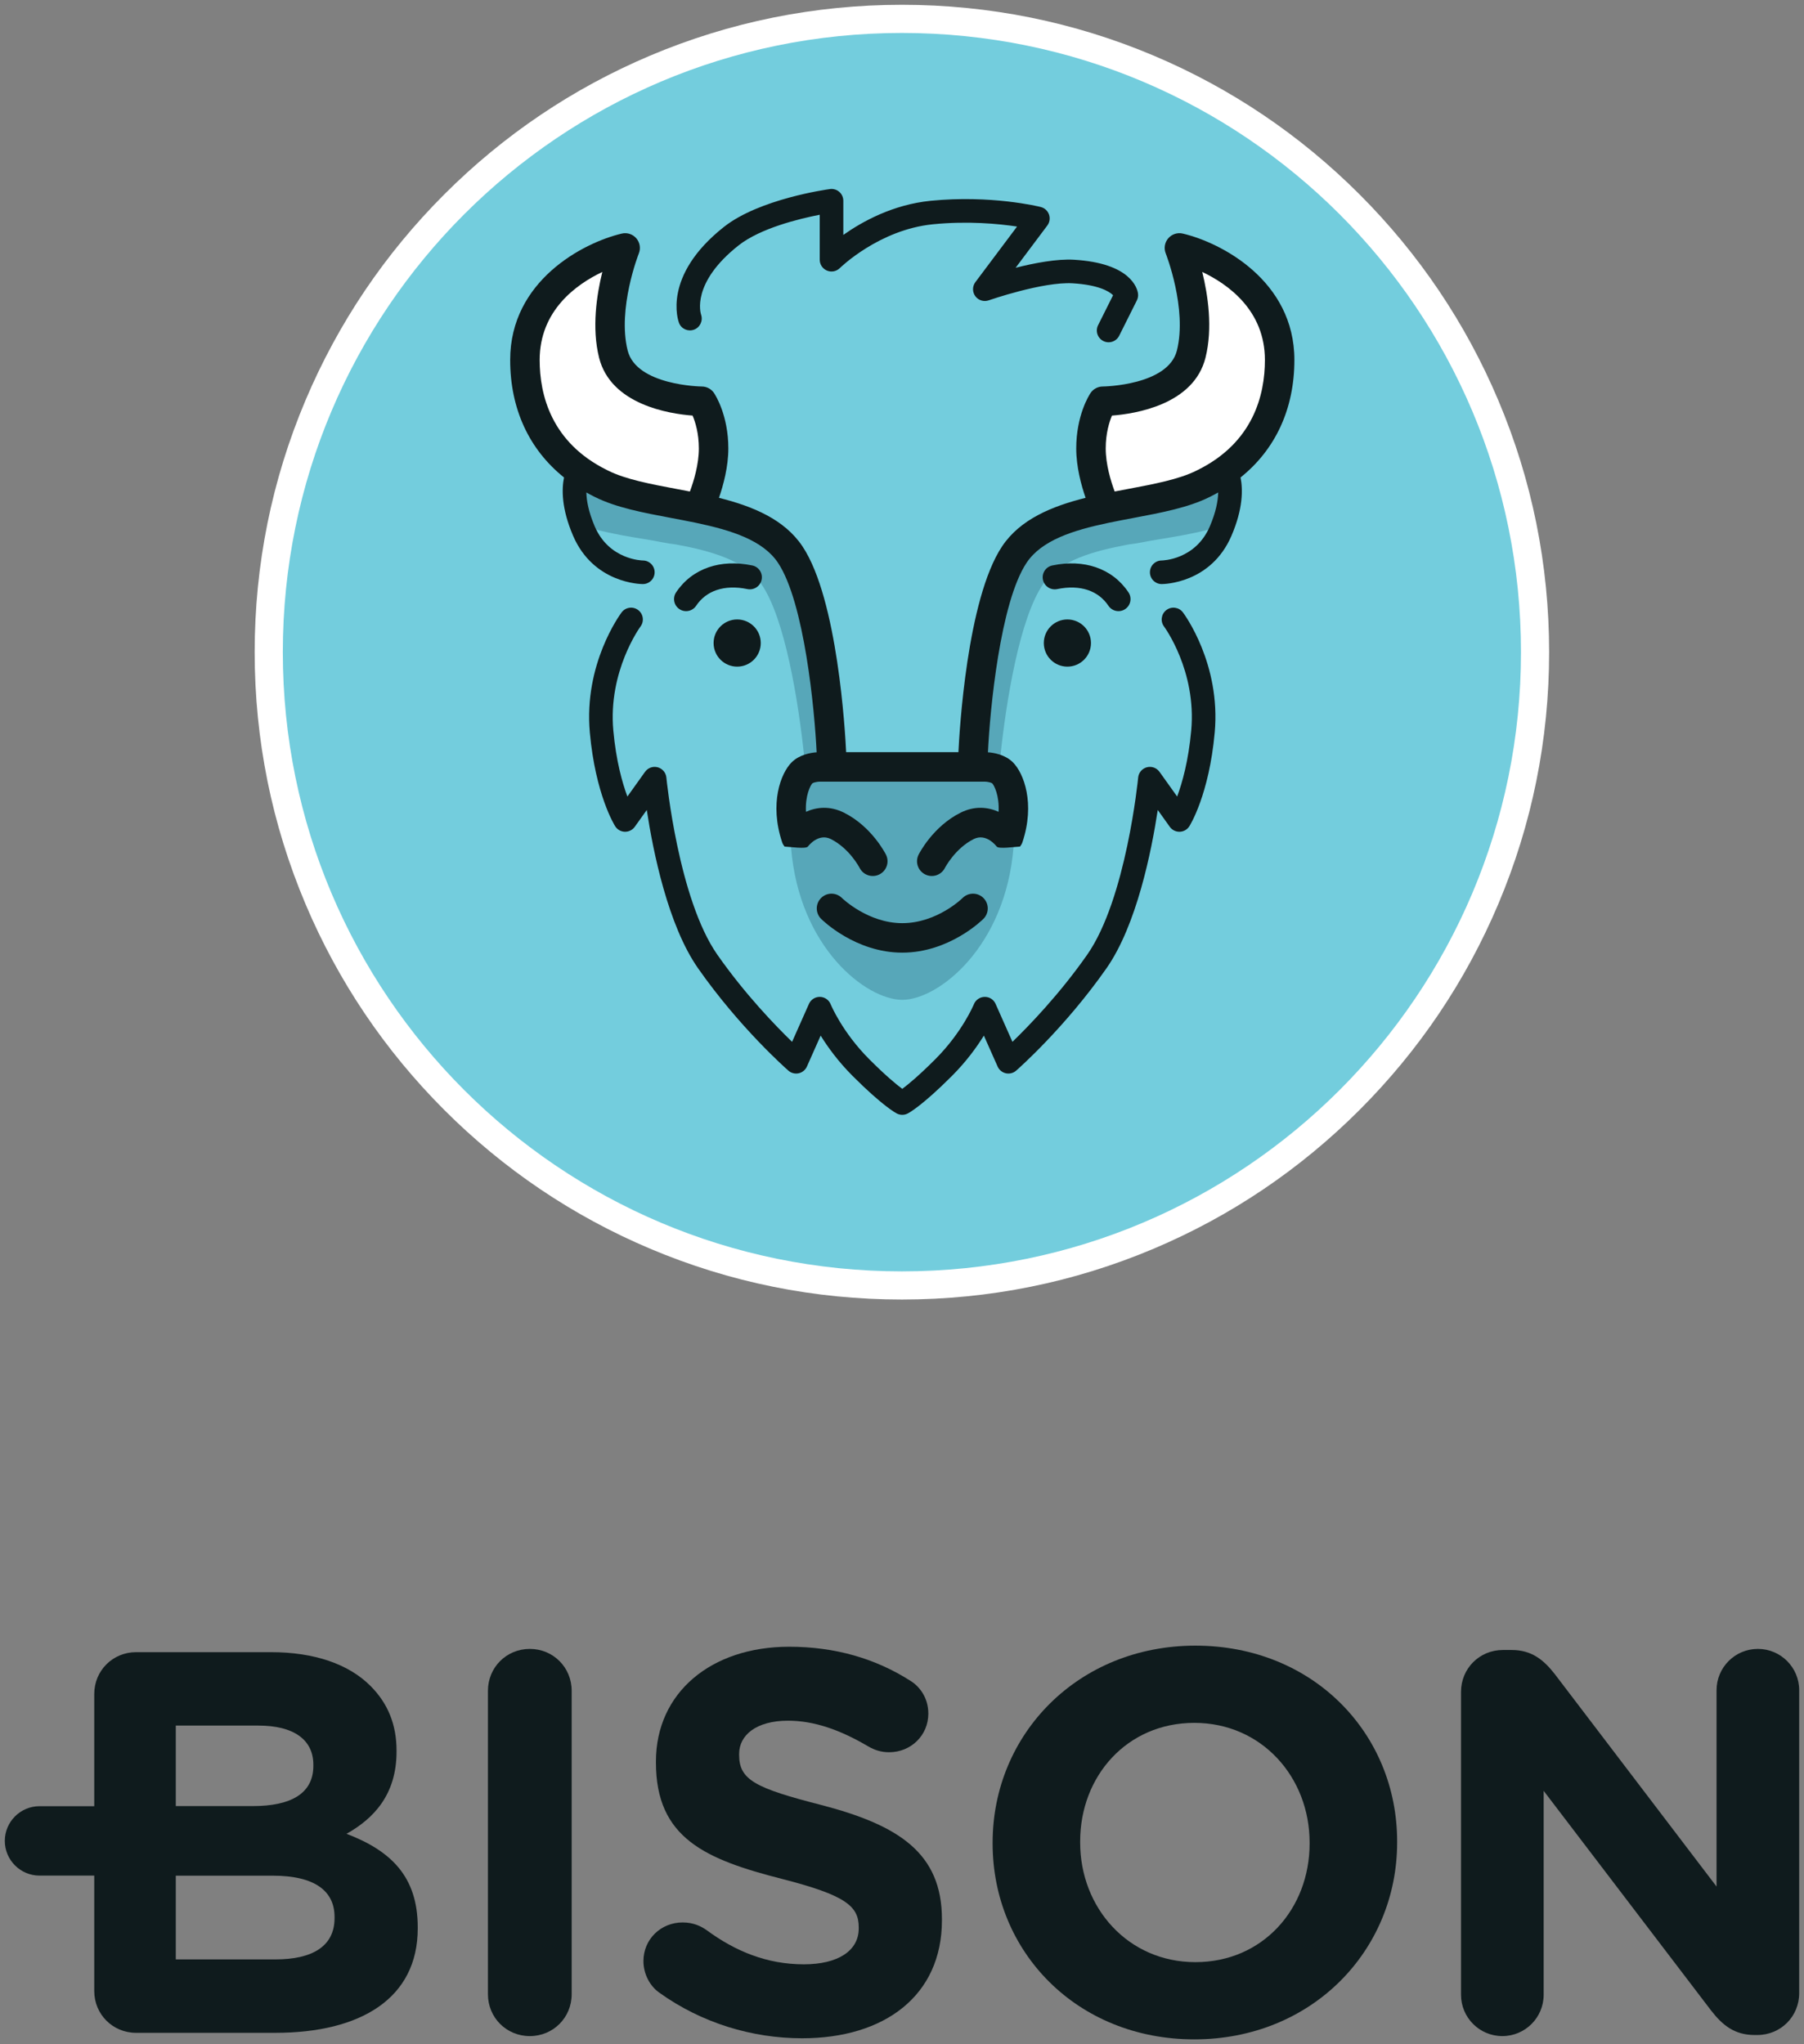<?xml version="1.0" encoding="UTF-8"?>
<!DOCTYPE svg PUBLIC "-//W3C//DTD SVG 1.1//EN" "http://www.w3.org/Graphics/SVG/1.1/DTD/svg11.dtd">
<!-- Creator: CorelDRAW 2017 -->
<svg xmlns="http://www.w3.org/2000/svg" xml:space="preserve" width="18.79in" height="21.287in" version="1.1" style="shape-rendering:geometricPrecision; text-rendering:geometricPrecision; image-rendering:optimizeQuality; fill-rule:evenodd; clip-rule:evenodd"
viewBox="0 0 8443.18 9565.19"
 xmlns:xlink="http://www.w3.org/1999/xlink">
 <rect x="0" y="0" width="8443.18" height="9565.19" fill="#808080" stroke="none"/>
 <defs>
  <style type="text/css">
   <![CDATA[
    .fil0 {fill:none}
    .fil3 {fill:#57A7B9}
    .fil4 {fill:#0F1B1D;fill-rule:nonzero}
    .fil2 {fill:#73CDDD;fill-rule:nonzero}
    .fil1 {fill:white;fill-rule:nonzero}
   ]]>
  </style>
 </defs>
 <g id="__x0023_Layer_x0020_1">
  <g id="_1332530423792">
   <rect class="fil0" x="-0" y="0" width="8443.18" height="9565.19"/>
   <g>
    <path class="fil1" d="M4221.11 22.46c-408.82,0 -805.55,80.13 -1179.18,238.16 -360.74,152.59 -684.67,370.96 -962.77,649.07 -278.1,278.11 -496.48,602.03 -649.07,962.78 -158.03,373.63 -238.16,770.37 -238.16,1179.18 0,408.81 80.13,805.55 238.16,1179.18 152.58,360.75 370.96,684.67 649.07,962.77 278.11,278.11 602.03,496.48 962.77,649.07 373.64,158.03 770.37,238.16 1179.18,238.16 408.81,0 805.55,-80.13 1179.18,-238.16 360.75,-152.58 684.67,-370.96 962.77,-649.07 278.11,-278.1 496.48,-602.03 649.06,-962.77 158.03,-373.63 238.16,-770.37 238.16,-1179.18 0,-408.81 -80.13,-805.55 -238.16,-1179.18 -152.58,-360.75 -370.96,-684.67 -649.06,-962.78 -278.1,-278.11 -602.03,-496.48 -962.77,-649.07 -373.63,-158.03 -770.37,-238.16 -1179.18,-238.16z"/>
    <path class="fil2" d="M4221.11 154.2c-1600.22,0 -2897.45,1297.24 -2897.45,2897.45 0,1600.21 1297.23,2897.45 2897.45,2897.45 1600.22,0 2897.45,-1297.24 2897.45,-2897.45 0,-1600.22 -1297.23,-2897.45 -2897.45,-2897.45z"/>
    <path class="fil3" d="M3762.96 3532.51l119.92 44.39c20.86,-1607.07 -744.49,-1002.04 -1179.53,-1388.99l7.02 272.65 81.36 18.02c75.76,20.03 159.09,33.61 245.46,47.61 39.89,6.48 86.81,17.27 125.87,21.38 167.43,30.95 322.79,75.19 398.84,183.21 112.74,160.12 175.36,558.17 201.06,801.73zm919.83 0l-119.92 44.39c-20.86,-1607.07 744.49,-1002.04 1179.53,-1388.99l-7.02 272.65 -81.36 18.02c-75.76,20.03 -159.09,33.61 -245.46,47.61 -39.89,6.48 -86.81,17.27 -125.87,21.38 -167.43,30.95 -322.79,75.19 -398.84,183.21 -112.74,160.12 -175.36,558.17 -201.06,801.73zm-980.61 431.36c37.08,470.64 352.04,714.59 520.67,714.59 168.35,0 482.76,-245.53 520.73,-714.59l-46.27 -372.92 -474.43 -30.42 -474.43 30.42 -46.27 372.92z"/>
    <path class="fil4" d="M3940.48 4201.96c-26.92,-26.95 -70.63,-26.95 -97.55,0 -26.95,26.93 -26.95,70.62 0,97.55 6.45,6.47 160.69,158.19 379.91,158.19 219.22,0 373.46,-151.72 379.91,-158.19 26.95,-26.94 26.95,-70.62 0,-97.55 -26.92,-26.95 -70.63,-26.95 -97.55,0 -1.19,1.17 -119.65,117.76 -282.36,117.76 -160.91,0 -281.34,-116.77 -282.36,-117.76z"/>
    <path class="fil4" d="M3520.86 2645.93c-74.39,-15.5 -143.74,-12.17 -203.9,8.41 -62.75,21.49 -115.14,61.24 -152.7,117.56 -17.35,25.87 -10.4,60.93 15.45,78.25 25.87,17.35 60.93,10.4 78.28,-15.45 23.45,-35.14 56.13,-59.99 95.22,-73.37 41.37,-14.18 90.55,-16.13 144.65,-4.85 30.51,6.32 60.44,-13.26 66.78,-43.78 6.32,-30.51 -13.27,-60.44 -43.77,-66.78z"/>
    <path class="fil4" d="M3450.19 2898.59c-60.96,0 -110.38,49.42 -110.38,110.38 0,60.96 49.42,110.38 110.38,110.38 60.96,0 110.38,-49.42 110.38,-110.38 0,-60.96 -49.42,-110.38 -110.38,-110.38z"/>
    <path class="fil4" d="M6058.06 1684.42c0,-370.63 -341.65,-548.94 -522.29,-591.46 -25.09,-5.92 -51.28,2.67 -68.1,22.15 -16.77,19.5 -21.32,46.73 -11.76,70.63 1,2.49 101.3,258.4 52.32,454.34 -40.99,163.93 -343.95,168.51 -347,168.51 -23.07,0 -44.61,11.53 -57.4,30.72 -6.83,10.26 -66.78,104.63 -66.78,259.03 0,85.72 23.13,171.47 43.87,231.12 -157.43,39.34 -306.25,100.18 -391.02,227.32 -164.62,246.92 -199.82,869.69 -204.21,962.69l-269.16 0 -31.95 0 -224.44 0c-4.39,-93 -39.58,-715.77 -204.2,-962.69 -84.77,-127.14 -233.59,-187.97 -391.02,-227.32 20.74,-59.65 43.87,-145.4 43.87,-231.12 0,-154.4 -59.94,-248.77 -66.78,-259.03 -12.79,-19.19 -34.33,-30.72 -57.4,-30.72 -3.04,0 -306.01,-4.58 -347,-168.51 -48.98,-195.94 51.32,-451.85 52.32,-454.34 9.55,-23.9 5.01,-51.14 -11.76,-70.63 -16.82,-19.48 -43.01,-28.07 -68.1,-22.15 -180.65,42.51 -522.29,220.83 -522.29,591.46 0,228.56 88.49,418.72 252,549.83 -11.25,55.32 -12.05,145.56 42.21,272.16 96.01,224.05 317.3,226.62 326.68,226.62 30.48,0 55.19,-24.71 55.19,-55.19 0,-30.48 -24.71,-55.19 -55.19,-55.19 -1.56,0 -157.55,-1.83 -225.22,-159.72 -29.16,-68.04 -38.22,-120.69 -39.15,-158.67 11.63,6.47 23.29,12.92 35.46,18.93l4.89 2.43c98.86,49.44 224.17,73.07 356.82,98.08 36.72,6.93 73.65,13.89 110.06,21.45 3.48,1.01 6.98,1.74 10.48,2.2 160.29,33.87 308.64,80.22 379.13,185.98 123.46,185.2 171.51,688 180.92,886.83 -26.84,1.94 -80.39,10.41 -117.11,47.14 -50.94,50.93 -104.77,192.61 -44.26,374.13 2.49,7.48 6.6,13.97 11.31,19.97 29.12,1.41 99.95,12.1 109.33,-0.39 1.97,-2.64 48.91,-64.01 107.12,-34.88 87.43,43.72 134.39,134.08 134.73,134.73 17.03,34.08 58.45,47.89 92.55,30.84 34.07,-17.03 47.89,-58.48 30.84,-92.55 -2.67,-5.35 -66.95,-131.68 -196.41,-196.41 -66.55,-33.28 -128.37,-26.22 -178.07,-4.12 -3.96,-76.36 20.95,-123.65 29.86,-133.23 5,-3.8 22.37,-7.71 34.57,-7.91l348.07 0 31.95 0 392.8 0c12.21,0.2 29.58,4.11 34.57,7.91 8.91,9.58 33.82,56.87 29.86,133.23 -49.71,-22.1 -111.52,-29.16 -178.07,4.12 -129.46,64.73 -193.75,191.06 -196.41,196.41 -17.05,34.08 -3.23,75.52 30.84,92.55 34.1,17.05 75.52,3.23 92.55,-30.84 0.34,-0.65 47.29,-91 134.73,-134.73 58.21,-29.13 105.15,32.24 107.12,34.88 9.38,12.49 80.21,1.8 109.32,0.39 4.71,-6 8.82,-12.49 11.31,-19.97 60.51,-181.52 6.68,-323.2 -44.26,-374.13 -36.72,-36.73 -90.28,-45.2 -117.11,-47.14 9.41,-198.83 57.46,-701.63 180.92,-886.83 70.5,-105.76 218.85,-152.11 379.13,-185.98 3.5,-0.46 7.01,-1.19 10.48,-2.2 36.41,-7.56 73.34,-14.53 110.06,-21.45 132.65,-25.01 257.96,-48.64 356.82,-98.08l4.89 -2.43c12.16,-6 23.82,-12.45 35.46,-18.93 -0.93,37.98 -9.99,90.62 -39.15,158.67 -67.67,157.89 -223.65,159.72 -225.22,159.72 -30.48,0 -55.19,24.71 -55.19,55.19 0,30.48 24.71,55.19 55.19,55.19 9.38,0 230.66,-2.57 326.68,-226.62 54.26,-126.6 53.46,-216.84 42.21,-272.16 163.51,-131.11 252,-321.27 252,-549.83z"/>
    <path class="fil4" d="M5187.86 2834.71c17.35,25.84 52.41,32.8 78.28,15.45 25.85,-17.32 32.8,-52.38 15.45,-78.25 -37.57,-56.33 -89.95,-96.07 -152.7,-117.56 -60.16,-20.58 -129.51,-23.91 -203.9,-8.41 -30.51,6.34 -50.09,36.27 -43.78,66.78 6.34,30.51 36.27,50.09 66.78,43.78 54.09,-11.28 103.28,-9.32 144.65,4.85 39.09,13.38 71.78,38.23 95.22,73.37z"/>
    <path class="fil4" d="M4995.66 2898.59c-60.96,0 -110.38,49.42 -110.38,110.38 0,60.96 49.42,110.38 110.38,110.38 60.96,0 110.38,-49.42 110.38,-110.38 0,-60.96 -49.42,-110.38 -110.38,-110.38z"/>
    <path class="fil4" d="M3248.09 1542.62c28.27,-10.27 42.93,-41.78 33.2,-70.24 -2.05,-5.97 -47.43,-148.13 175.5,-324.13 102.2,-80.68 284.14,-124.8 379.73,-143.4l0 210.46c0,22.29 13.43,42.35 34.01,50.92 20.56,8.53 44.32,3.87 60.13,-11.83 1.81,-1.79 183.65,-179.73 435.66,-204.93 163.21,-16.32 307.53,-2.38 393.77,10.62l-195.06 260.07c-14.58,19.44 -14.73,46.12 -0.38,65.73 14.38,19.59 39.83,27.49 62.78,19.48 2.51,-0.89 253.18,-87.84 392.43,-79.78 117.49,6.91 170.51,36.35 189.62,55.85l-70.17 140.32c-13.62,27.27 -2.57,60.42 24.68,74.05 7.92,3.96 16.34,5.83 24.64,5.83 20.24,0 39.73,-11.18 49.41,-30.52l82.79 -165.57c5.01,-10.04 6.86,-21.38 5.27,-32.49 -3.37,-23.58 -33.66,-142.02 -299.76,-157.67 -80.25,-4.76 -185.86,15.58 -272.97,37.61l148.32 -197.75c11.09,-14.79 14.04,-34.16 7.86,-51.58 -6.18,-17.43 -20.68,-30.6 -38.63,-35.09 -9.39,-2.36 -233.3,-57.14 -515.58,-28.97 -176.78,17.68 -320.56,97.51 -408.43,159.68l0 -159.95c0,-15.93 -6.88,-31.07 -18.86,-41.55 -11.99,-10.48 -27.96,-15.29 -43.71,-13.14 -13.39,1.81 -329.8,45.8 -495.93,176.94 -290.72,229.52 -213.88,440.59 -210.48,449.45 10.81,28.09 41.96,41.84 70.17,31.55z"/>
    <path class="fil4" d="M5459.08 2854.44c-24.37,18.3 -29.32,52.89 -11.04,77.27 1.54,2.03 152.54,207 127.17,486.18 -12.96,142.58 -42.05,245.32 -65.86,309.35l-82.62 -115.67c-13.39,-18.73 -37.03,-27.15 -59.23,-21.22 -22.24,5.98 -38.44,25.14 -40.62,48.08 -0.52,5.65 -55.92,568.01 -238.62,829.02 -129.5,185 -273.12,333.33 -349.75,407.54l-78.9 -177.55c-8.99,-20.22 -28.71,-33.24 -51.37,-32.7 -22.15,0.36 -41.95,13.99 -50.26,34.52 -0.51,1.28 -53.56,130.09 -180.98,257.53 -77.26,77.26 -127.17,118.21 -154.12,138.28 -27.18,-20.21 -77.04,-61.16 -154.17,-138.28 -127.43,-127.44 -180.47,-256.25 -180.95,-257.42 -8.25,-20.6 -28.01,-34.26 -50.2,-34.68 -0.35,-0.01 -0.7,-0.01 -1.04,-0.01 -21.78,0 -41.57,12.81 -50.44,32.77l-78.9 177.55c-76.63,-74.2 -220.25,-222.54 -349.75,-407.54 -182.49,-260.7 -238.09,-823.37 -238.64,-829.03 -2.18,-22.92 -18.38,-42.08 -40.61,-48.05 -22.31,-6 -45.85,2.48 -59.23,21.21l-82.61 115.66c-23.83,-64.06 -52.91,-166.78 -65.87,-309.34 -25.22,-277.4 125.71,-484.23 127.17,-486.18 18.29,-24.39 13.34,-58.98 -11.04,-77.27 -24.36,-18.26 -58.96,-13.34 -77.27,11.04 -7.27,9.72 -177.96,241.43 -148.78,562.42 26.38,290.23 115,432.6 118.76,438.51 9.84,15.5 26.73,25.07 45.08,25.57 18.19,0.4 35.73,-8.17 46.4,-23.08l56.29 -78.81c29.44,193.61 98.97,539.31 239.91,740.65 194.77,278.23 413.59,470.93 422.8,479 13.21,11.55 31.13,16.11 48.21,12.36 17.13,-3.77 31.43,-15.45 38.56,-31.48l64.35 -144.79c33.02,53.42 81.92,121.18 149.74,188.99 140.25,140.26 201.03,172.68 207.5,175.92 7.78,3.88 16.22,5.82 24.68,5.82 8.46,0 16.91,-1.94 24.69,-5.82 6.47,-3.23 67.25,-35.65 207.5,-175.92 67.82,-67.8 116.71,-135.56 149.74,-188.99l64.35 144.79c7.13,16.02 21.44,27.7 38.56,31.48 17.1,3.76 35.02,-0.81 48.21,-12.36 9.22,-8.07 228.04,-200.78 422.8,-479 140.94,-201.34 210.46,-547.04 239.91,-740.65l56.29 78.81c10.66,14.92 27.91,23.5 46.4,23.08 18.35,-0.5 35.25,-10.08 45.08,-25.57 3.76,-5.92 92.38,-148.28 118.76,-438.51 29.18,-320.99 -141.5,-552.7 -148.78,-562.42 -18.29,-24.37 -52.87,-29.29 -77.27,-11.04z"/>
    <g>
     <path class="fil4" d="M1621.79 8580.86c127.23,-71.25 234.11,-183.22 234.11,-384.24l0 -5.09c0,-122.14 -40.72,-221.38 -122.14,-302.81 -101.78,-101.79 -262.1,-157.77 -465.67,-157.77l-631.06 0c-109.42,0 -195.94,86.52 -195.94,195.94l0 524.79 -256.18 0c-89.44,0 -162.4,72.96 -162.4,162.4 0,89.43 72.97,162.39 162.4,162.39l256.18 0 0 539.77c0,109.42 86.52,195.94 195.94,195.94l651.42 0c402.05,0 666.69,-162.86 666.69,-488.57l0 -5.09c0,-239.19 -127.23,-358.79 -333.35,-437.67zm-799.01 -506.38l0 0 386.78 0c165.4,0 257.01,66.16 257.01,183.21l0 5.09c0,132.32 -109.42,188.3 -282.46,188.3l-361.33 0 0 -376.6zm743.03 900.8l0 0c0,132.32 -104.33,193.39 -277.36,193.39l-465.67 0 0 -391.87 452.95 0c201.02,0 290.08,73.8 290.08,193.39l0 5.09z"/>
     <path class="fil4" d="M2479.62 7715.68c-109.41,0 -195.93,86.52 -195.93,195.94l0 1419.9c0,109.42 86.52,195.94 195.93,195.94 109.42,0 195.94,-86.52 195.94,-195.94l0 -1419.9c0,-109.42 -86.52,-195.94 -195.94,-195.94z"/>
     <path class="fil4" d="M3843.55 8445.99c-307.9,-78.89 -384.24,-117.06 -384.24,-234.1l0 -5.09c0,-86.51 78.88,-155.22 229.02,-155.22 122.14,0 244.28,43.26 374.06,119.6 30.54,17.81 61.07,27.99 99.24,27.99 101.78,0 183.21,-78.88 183.21,-180.67 0,-76.34 -43.26,-129.77 -86.52,-155.23 -160.31,-101.78 -348.61,-157.76 -564.9,-157.76 -363.88,0 -623.43,213.75 -623.43,536.92l0 5.09c0,353.7 231.56,452.94 590.36,544.55 297.72,76.34 358.79,127.24 358.79,226.47l0 5.09c0,104.33 -96.7,167.95 -257,167.95 -173.03,0 -320.62,-61.08 -455.48,-160.32 -25.45,-17.81 -61.07,-35.62 -111.96,-35.62 -101.79,0 -183.22,78.88 -183.22,180.67 0,61.07 30.54,117.05 73.8,147.59 198.48,142.5 435.13,213.75 669.24,213.75 384.23,0 653.96,-198.48 653.96,-552.18l0 -5.09c0,-310.44 -203.57,-440.22 -564.9,-534.37z"/>
     <path class="fil4" d="M5594.89 7700.42c-549.64,0 -949.14,414.78 -949.14,921.16l0 5.08c0,506.38 394.42,916.07 944.06,916.07 549.64,0 949.14,-414.78 949.14,-921.15l0 -5.09c0,-506.38 -394.42,-916.07 -944.06,-916.07zm534.37 926.24l0 0c0,305.36 -218.84,554.73 -534.37,554.73 -315.54,0 -539.46,-254.46 -539.46,-559.81l0 -5.09c0,-305.35 218.84,-554.73 534.37,-554.73 315.53,0 539.46,254.46 539.46,559.82l0 5.08z"/>
     <path class="fil4" d="M8227.28 7715.68c-106.87,0 -193.39,86.52 -193.39,193.39l0 918.6 -755.75 -992.4c-53.44,-68.71 -109.42,-114.51 -203.57,-114.51l-40.71 0c-109.42,0 -195.94,86.52 -195.94,195.94l0 1417.35c0,106.87 86.52,193.39 193.39,193.39 106.87,0 193.39,-86.52 193.39,-193.39l0 -954.24 783.74 1028.03c53.44,68.71 109.42,114.5 203.57,114.5l12.72 0c109.42,0 195.94,-86.51 195.94,-195.93l0 -1417.36c0,-106.87 -86.52,-193.39 -193.39,-193.39z"/>
    </g>
    <path class="fil1" d="M2840.85 2199.48l5.51 2.73c81.64,40.81 197.74,62.71 320.68,85.9 20.41,3.84 41.07,7.73 61.86,11.79 18.13,-48.82 41.92,-127.02 41.92,-201.56 0,-70.56 -16.57,-123.49 -29.28,-153.7 -107.91,-8.15 -382.65,-50.58 -437.77,-271.08 -34.64,-138.55 -11.44,-293.02 15.24,-401.04 -122.81,58.38 -293.25,181.01 -293.25,411.9 0,163.99 54.67,386.46 315.09,515.06z"/>
    <path class="fil1" d="M5278.8 2288.11c122.94,-23.19 239.04,-45.08 320.68,-85.9l5.51 -2.73c260.43,-128.6 315.09,-351.07 315.09,-515.06 0,-230.89 -170.44,-353.52 -293.25,-411.9 26.68,108.02 49.88,262.49 15.24,401.04 -55.12,220.5 -329.86,262.93 -437.77,271.08 -12.71,30.21 -29.28,83.14 -29.28,153.7 0,74.54 23.78,152.74 41.92,201.56 20.79,-4.05 41.45,-7.95 61.86,-11.79z"/>
   </g>
  </g>
 </g>
</svg>
